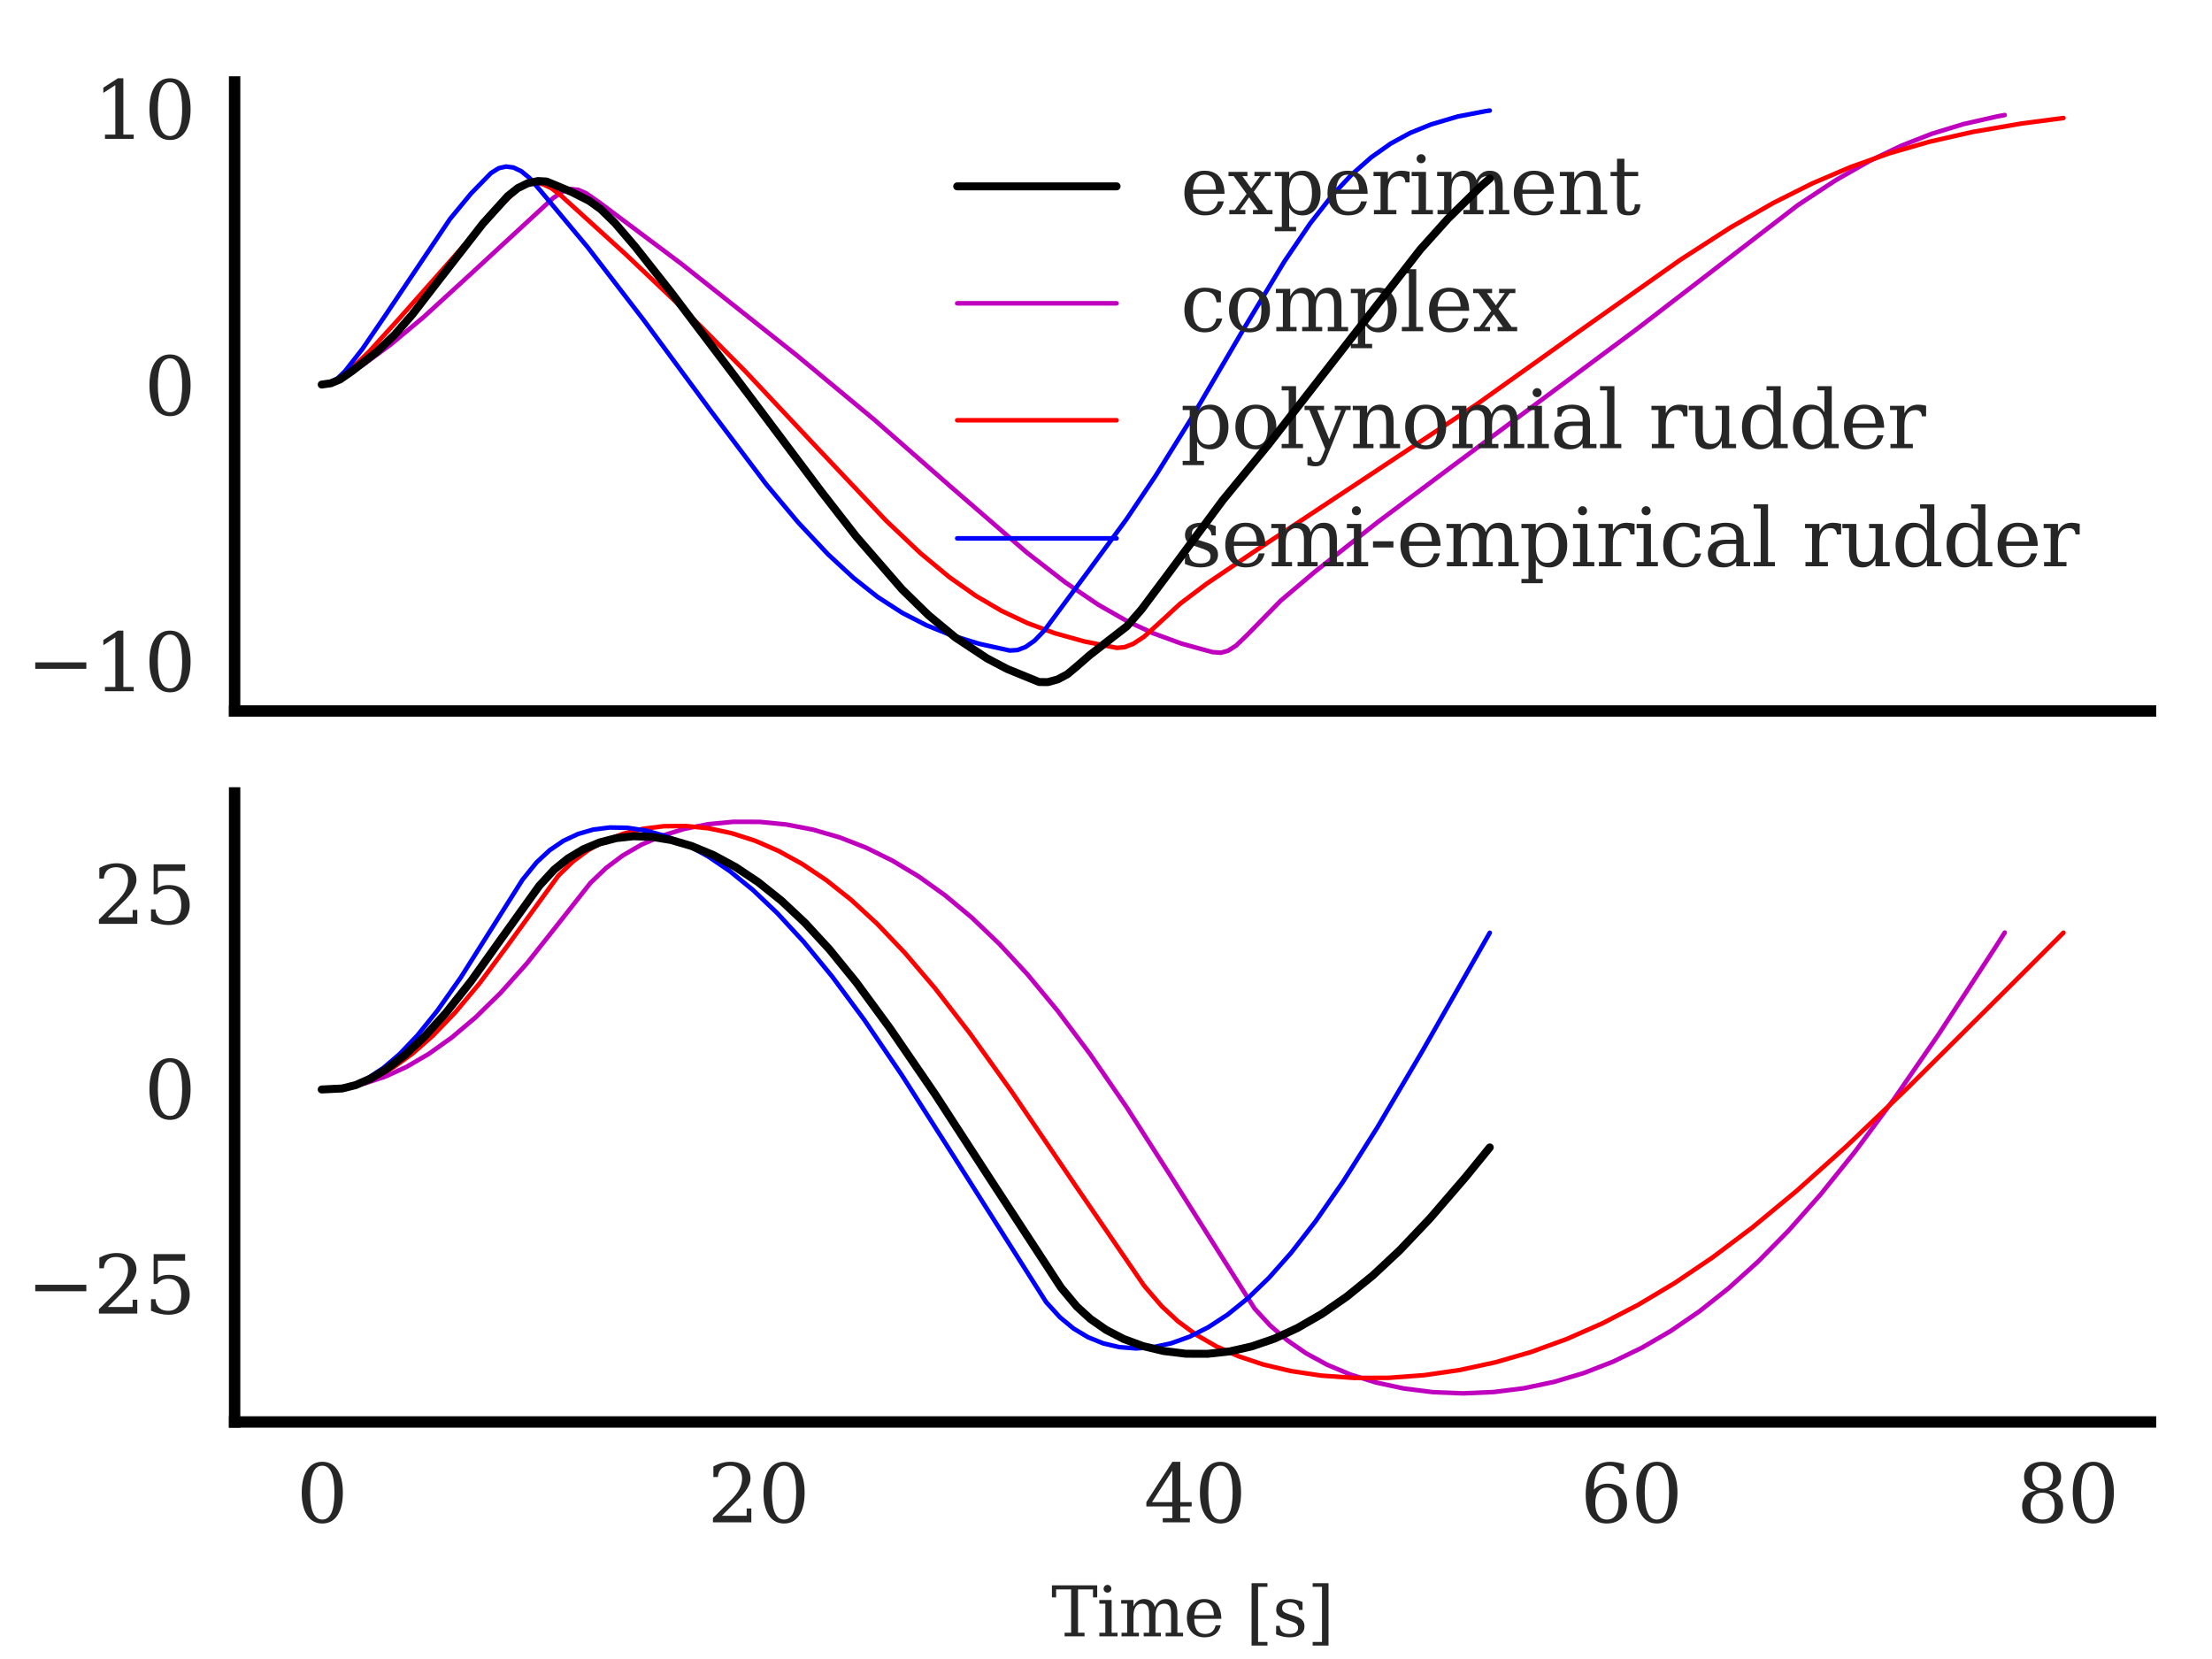 <?xml version="1.0" encoding="utf-8" standalone="no"?>
<!DOCTYPE svg PUBLIC "-//W3C//DTD SVG 1.1//EN"
  "http://www.w3.org/Graphics/SVG/1.1/DTD/svg11.dtd">
<svg xmlns:xlink="http://www.w3.org/1999/xlink" width="194.31pt" height="145.749pt" viewBox="0 0 194.31 145.749" xmlns="http://www.w3.org/2000/svg" version="1.1">
 <defs>
  <style type="text/css">*{stroke-linejoin: round; stroke-linecap: butt}</style>
 </defs>
 <g id="figure_1">
  <g id="patch_1">
   <path d="M 0 145.749 
L 194.31 145.749 
L 194.31 0 
L 0 0 
z
" style="fill: #ffffff"/>
  </g>
  <g id="axes_1">
   <g id="patch_2">
    <path d="M 20.61 62.454 
L 188.91 62.454 
L 188.91 7.2 
L 20.61 7.2 
z
" style="fill: #ffffff"/>
   </g>
   <g id="matplotlib.axis_1">
    <g id="xtick_1">
     <g id="line2d_1"/>
    </g>
    <g id="xtick_2">
     <g id="line2d_2"/>
    </g>
    <g id="xtick_3">
     <g id="line2d_3"/>
    </g>
    <g id="xtick_4">
     <g id="line2d_4"/>
    </g>
    <g id="xtick_5">
     <g id="line2d_5"/>
    </g>
   </g>
   <g id="matplotlib.axis_2">
    <g id="ytick_1">
     <g id="line2d_6"/>
     <g id="text_1">
      <!-- −10 -->
      <g style="fill: #262626" transform="translate(2.337 60.716) scale(0.07 -0.07)">
       <defs>
        <path id="DejaVuSerif-2212" d="M 678 2259 
L 4684 2259 
L 4684 1753 
L 678 1753 
L 678 2259 
z
" transform="scale(0.016)"/>
        <path id="DejaVuSerif-31" d="M 909 0 
L 909 331 
L 1722 331 
L 1722 4213 
L 781 3603 
L 781 4013 
L 1919 4750 
L 2350 4750 
L 2350 331 
L 3163 331 
L 3163 0 
L 909 0 
z
" transform="scale(0.016)"/>
        <path id="DejaVuSerif-30" d="M 2034 219 
Q 2513 219 2750 744 
Q 2988 1269 2988 2328 
Q 2988 3391 2750 3916 
Q 2513 4441 2034 4441 
Q 1556 4441 1318 3916 
Q 1081 3391 1081 2328 
Q 1081 1269 1318 744 
Q 1556 219 2034 219 
z
M 2034 -91 
Q 1275 -91 848 546 
Q 422 1184 422 2328 
Q 422 3475 848 4112 
Q 1275 4750 2034 4750 
Q 2797 4750 3222 4112 
Q 3647 3475 3647 2328 
Q 3647 1184 3222 546 
Q 2797 -91 2034 -91 
z
" transform="scale(0.016)"/>
       </defs>
       <use xlink:href="#DejaVuSerif-2212"/>
       <use xlink:href="#DejaVuSerif-31" x="83.789"/>
       <use xlink:href="#DejaVuSerif-30" x="147.412"/>
      </g>
     </g>
    </g>
    <g id="ytick_2">
     <g id="line2d_7"/>
     <g id="text_2">
      <!-- 0 -->
      <g style="fill: #262626" transform="translate(12.656 36.456) scale(0.07 -0.07)">
       <use xlink:href="#DejaVuSerif-30"/>
      </g>
     </g>
    </g>
    <g id="ytick_3">
     <g id="line2d_8"/>
     <g id="text_3">
      <!-- 10 -->
      <g style="fill: #262626" transform="translate(8.203 12.196) scale(0.07 -0.07)">
       <use xlink:href="#DejaVuSerif-31"/>
       <use xlink:href="#DejaVuSerif-30" x="63.623"/>
      </g>
     </g>
    </g>
    <g id="text_4">
     <!-- $\beta$ [deg] -->
     <g style="fill: #262626" transform="translate(-3.043 45.657) rotate(-90) scale(0.06 -0.06)">
      <defs>
       <path id="DejaVuSans-Oblique-3b2" d="M 872 216 
L 572 -1331 
L -6 -1331 
L 928 3478 
Q 1206 4903 2538 4903 
Q 3888 4903 3659 3700 
Q 3503 2844 2894 2531 
Q 3713 2250 3553 1416 
Q 3272 -69 1759 -66 
Q 1097 -63 872 216 
z
M 1019 966 
Q 1259 422 1875 425 
Q 2775 425 2966 1406 
Q 3138 2288 1675 2219 
L 1778 2750 
Q 2909 2731 3106 3750 
Q 3241 4438 2509 4434 
Q 1691 4434 1503 3459 
L 1019 966 
z
" transform="scale(0.016)"/>
       <path id="DejaVuSerif-20" transform="scale(0.016)"/>
       <path id="DejaVuSerif-5b" d="M 550 4863 
L 2003 4863 
L 2003 4531 
L 1147 4531 
L 1147 -513 
L 2003 -513 
L 2003 -844 
L 550 -844 
L 550 4863 
z
" transform="scale(0.016)"/>
       <path id="DejaVuSerif-64" d="M 3359 331 
L 3909 331 
L 3909 0 
L 2784 0 
L 2784 519 
Q 2616 206 2355 57 
Q 2094 -91 1709 -91 
Q 1097 -91 708 395 
Q 319 881 319 1663 
Q 319 2444 706 2928 
Q 1094 3413 1709 3413 
Q 2094 3413 2355 3264 
Q 2616 3116 2784 2803 
L 2784 4531 
L 2241 4531 
L 2241 4863 
L 3359 4863 
L 3359 331 
z
M 2784 1497 
L 2784 1825 
Q 2784 2422 2554 2737 
Q 2325 3053 1888 3053 
Q 1444 3053 1217 2703 
Q 991 2353 991 1663 
Q 991 975 1217 622 
Q 1444 269 1888 269 
Q 2325 269 2554 583 
Q 2784 897 2784 1497 
z
" transform="scale(0.016)"/>
       <path id="DejaVuSerif-65" d="M 3469 1600 
L 991 1600 
L 991 1575 
Q 991 903 1244 561 
Q 1497 219 1991 219 
Q 2369 219 2611 417 
Q 2853 616 2950 1006 
L 3413 1006 
Q 3275 459 2904 184 
Q 2534 -91 1931 -91 
Q 1203 -91 761 389 
Q 319 869 319 1663 
Q 319 2450 753 2931 
Q 1188 3413 1894 3413 
Q 2647 3413 3050 2948 
Q 3453 2484 3469 1600 
z
M 2791 1931 
Q 2772 2513 2545 2808 
Q 2319 3103 1894 3103 
Q 1497 3103 1269 2806 
Q 1041 2509 991 1931 
L 2791 1931 
z
" transform="scale(0.016)"/>
       <path id="DejaVuSerif-67" d="M 3359 2988 
L 3359 72 
Q 3359 -644 2965 -1033 
Q 2572 -1422 1844 -1422 
Q 1516 -1422 1216 -1362 
Q 916 -1303 641 -1184 
L 641 -488 
L 941 -488 
Q 997 -813 1206 -963 
Q 1416 -1113 1806 -1113 
Q 2313 -1113 2548 -827 
Q 2784 -541 2784 72 
L 2784 519 
Q 2616 206 2355 57 
Q 2094 -91 1709 -91 
Q 1097 -91 708 395 
Q 319 881 319 1663 
Q 319 2444 706 2928 
Q 1094 3413 1709 3413 
Q 2094 3413 2355 3264 
Q 2616 3116 2784 2803 
L 2784 3322 
L 3909 3322 
L 3909 2988 
L 3359 2988 
z
M 2784 1825 
Q 2784 2422 2554 2737 
Q 2325 3053 1888 3053 
Q 1444 3053 1217 2703 
Q 991 2353 991 1663 
Q 991 975 1217 622 
Q 1444 269 1888 269 
Q 2325 269 2554 583 
Q 2784 897 2784 1497 
L 2784 1825 
z
" transform="scale(0.016)"/>
       <path id="DejaVuSerif-5d" d="M 1947 4863 
L 1947 -844 
L 494 -844 
L 494 -513 
L 1350 -513 
L 1350 4531 
L 494 4531 
L 494 4863 
L 1947 4863 
z
" transform="scale(0.016)"/>
      </defs>
      <use xlink:href="#DejaVuSans-Oblique-3b2" transform="translate(0 0.391)"/>
      <use xlink:href="#DejaVuSerif-20" transform="translate(63.818 0.391)"/>
      <use xlink:href="#DejaVuSerif-5b" transform="translate(95.605 0.391)"/>
      <use xlink:href="#DejaVuSerif-64" transform="translate(134.619 0.391)"/>
      <use xlink:href="#DejaVuSerif-65" transform="translate(198.633 0.391)"/>
      <use xlink:href="#DejaVuSerif-67" transform="translate(257.812 0.391)"/>
      <use xlink:href="#DejaVuSerif-5d" transform="translate(321.826 0.391)"/>
     </g>
    </g>
   </g>
   <g id="line2d_9">
    <path d="M 28.26 33.796 
L 28.988 33.682 
L 29.832 33.304 
L 31.94 32.008 
L 34.298 30.28 
L 37.192 27.869 
L 41.045 24.348 
L 48.578 17.407 
L 49.498 16.786 
L 50.15 16.606 
L 50.782 16.672 
L 51.492 16.981 
L 52.642 17.779 
L 59.83 23.156 
L 69.97 31.199 
L 76.794 36.864 
L 83.502 42.742 
L 90.211 48.548 
L 93.585 51.162 
L 96.46 53.111 
L 98.952 54.534 
L 101.29 55.624 
L 103.782 56.537 
L 106.504 57.283 
L 107.252 57.338 
L 107.884 57.16 
L 108.574 56.718 
L 109.494 55.838 
L 112.504 52.763 
L 115.494 50.231 
L 120.995 45.884 
L 127.455 41.043 
L 143.824 28.875 
L 157.932 18.019 
L 161.267 15.824 
L 164.2 14.154 
L 167.018 12.8 
L 169.701 11.749 
L 172.481 10.899 
L 175.452 10.225 
L 176.103 10.105 
L 176.103 10.105 
" clip-path="url(#pa647f54227)" style="fill: none; stroke: #bf00bf; stroke-width: 0.4; stroke-linecap: round"/>
   </g>
   <g id="line2d_10">
    <path d="M 28.26 33.796 
L 29.008 33.686 
L 29.736 33.352 
L 30.522 32.732 
L 32.439 30.872 
L 35.007 28.047 
L 43.499 18.466 
L 45.607 16.543 
L 46.297 16.179 
L 46.968 16.067 
L 47.677 16.177 
L 48.425 16.525 
L 49.287 17.184 
L 54.961 22.337 
L 60.252 27.36 
L 65.504 32.651 
L 71.35 38.875 
L 77.848 45.748 
L 80.857 48.597 
L 83.387 50.693 
L 85.707 52.33 
L 87.969 53.655 
L 90.25 54.734 
L 92.646 55.621 
L 95.272 56.352 
L 98.108 56.912 
L 98.799 56.847 
L 99.565 56.546 
L 100.505 55.925 
L 101.712 54.836 
L 103.667 53.032 
L 105.967 51.295 
L 110.165 48.458 
L 129.774 35.479 
L 138.707 29.11 
L 147.62 22.813 
L 152.028 19.974 
L 155.747 17.842 
L 159.216 16.104 
L 162.552 14.679 
L 165.944 13.471 
L 169.471 12.454 
L 173.286 11.59 
L 177.56 10.853 
L 181.26 10.367 
L 181.26 10.367 
" clip-path="url(#pa647f54227)" style="fill: none; stroke: #ff0000; stroke-width: 0.4; stroke-linecap: round"/>
   </g>
   <g id="line2d_11">
    <path d="M 28.26 33.796 
L 28.95 33.646 
L 29.621 33.269 
L 30.292 32.625 
L 31.844 30.641 
L 33.819 27.749 
L 39.531 19.236 
L 41.39 16.983 
L 43.134 15.198 
L 43.824 14.771 
L 44.457 14.63 
L 45.109 14.716 
L 45.799 15.046 
L 46.527 15.649 
L 47.562 16.853 
L 51.626 21.723 
L 56.533 28.099 
L 62.437 36.091 
L 67.305 42.542 
L 70.104 45.884 
L 72.73 48.686 
L 74.973 50.762 
L 77.081 52.43 
L 79.266 53.842 
L 81.375 54.923 
L 83.522 55.786 
L 86.013 56.553 
L 88.697 57.144 
L 89.387 57.1 
L 90.096 56.827 
L 90.882 56.276 
L 91.745 55.381 
L 92.952 53.743 
L 95.597 50.179 
L 98.952 45.612 
L 101.501 41.814 
L 104.587 36.859 
L 109.188 28.999 
L 112.81 22.991 
L 115.091 19.629 
L 117.027 17.16 
L 118.733 15.339 
L 120.458 13.815 
L 122.164 12.611 
L 123.87 11.679 
L 125.711 10.929 
L 128.049 10.235 
L 130.503 9.764 
L 130.867 9.712 
L 130.867 9.712 
" clip-path="url(#pa647f54227)" style="fill: none; stroke: #0000ff; stroke-width: 0.4; stroke-linecap: round"/>
   </g>
   <g id="patch_3">
    <path d="M 20.61 62.454 
L 20.61 7.2 
" style="fill: none; stroke: #000000; stroke-linejoin: miter; stroke-linecap: square"/>
   </g>
   <g id="patch_4">
    <path d="M 20.61 62.454 
L 188.91 62.454 
" style="fill: none; stroke: #000000; stroke-linejoin: miter; stroke-linecap: square"/>
   </g>
   <g id="legend_1">
    <g id="line2d_12">
     <path d="M 84.084 16.369 
L 91.084 16.369 
L 98.084 16.369 
" style="fill: none; stroke: #000000; stroke-width: 0.7; stroke-linecap: round"/>
    </g>
    <g id="text_5">
     <!-- experiment -->
     <g style="fill: #262626" transform="translate(103.684 18.819) scale(0.07 -0.07)">
      <defs>
       <path id="DejaVuSerif-78" d="M 1863 2028 
L 2559 2988 
L 2113 2988 
L 2113 3322 
L 3391 3322 
L 3391 2988 
L 2950 2988 
L 2059 1759 
L 3097 331 
L 3531 331 
L 3531 0 
L 1997 0 
L 1997 331 
L 2419 331 
L 1697 1325 
L 972 331 
L 1403 331 
L 1403 0 
L 141 0 
L 141 331 
L 581 331 
L 1497 1594 
L 488 2988 
L 78 2988 
L 78 3322 
L 1563 3322 
L 1563 2988 
L 1166 2988 
L 1863 2028 
z
" transform="scale(0.016)"/>
       <path id="DejaVuSerif-70" d="M 1313 1825 
L 1313 1497 
Q 1313 897 1542 583 
Q 1772 269 2209 269 
Q 2650 269 2876 622 
Q 3103 975 3103 1663 
Q 3103 2353 2876 2703 
Q 2650 3053 2209 3053 
Q 1772 3053 1542 2737 
Q 1313 2422 1313 1825 
z
M 738 2988 
L 184 2988 
L 184 3322 
L 1313 3322 
L 1313 2803 
Q 1481 3116 1742 3264 
Q 2003 3413 2388 3413 
Q 3000 3413 3387 2928 
Q 3775 2444 3775 1663 
Q 3775 881 3387 395 
Q 3000 -91 2388 -91 
Q 2003 -91 1742 57 
Q 1481 206 1313 519 
L 1313 -997 
L 1856 -997 
L 1856 -1331 
L 184 -1331 
L 184 -997 
L 738 -997 
L 738 2988 
z
" transform="scale(0.016)"/>
       <path id="DejaVuSerif-72" d="M 3059 3328 
L 3059 2497 
L 2728 2497 
Q 2713 2744 2591 2866 
Q 2469 2988 2234 2988 
Q 1809 2988 1582 2694 
Q 1356 2400 1356 1850 
L 1356 331 
L 2022 331 
L 2022 0 
L 263 0 
L 263 331 
L 781 331 
L 781 2994 
L 231 2994 
L 231 3322 
L 1356 3322 
L 1356 2731 
Q 1525 3078 1790 3245 
Q 2056 3413 2438 3413 
Q 2578 3413 2733 3391 
Q 2888 3369 3059 3328 
z
" transform="scale(0.016)"/>
       <path id="DejaVuSerif-69" d="M 622 4353 
Q 622 4497 726 4603 
Q 831 4709 978 4709 
Q 1122 4709 1226 4603 
Q 1331 4497 1331 4353 
Q 1331 4206 1228 4103 
Q 1125 4000 978 4000 
Q 831 4000 726 4103 
Q 622 4206 622 4353 
z
M 1356 331 
L 1900 331 
L 1900 0 
L 231 0 
L 231 331 
L 781 331 
L 781 2988 
L 231 2988 
L 231 3322 
L 1356 3322 
L 1356 331 
z
" transform="scale(0.016)"/>
       <path id="DejaVuSerif-6d" d="M 3316 2675 
Q 3481 3041 3739 3227 
Q 3997 3413 4341 3413 
Q 4863 3413 5119 3089 
Q 5375 2766 5375 2113 
L 5375 331 
L 5894 331 
L 5894 0 
L 4300 0 
L 4300 331 
L 4800 331 
L 4800 2047 
Q 4800 2556 4650 2772 
Q 4500 2988 4153 2988 
Q 3769 2988 3567 2697 
Q 3366 2406 3366 1850 
L 3366 331 
L 3866 331 
L 3866 0 
L 2291 0 
L 2291 331 
L 2791 331 
L 2791 2069 
Q 2791 2566 2641 2777 
Q 2491 2988 2144 2988 
Q 1759 2988 1557 2697 
Q 1356 2406 1356 1850 
L 1356 331 
L 1856 331 
L 1856 0 
L 263 0 
L 263 331 
L 781 331 
L 781 2994 
L 231 2994 
L 231 3322 
L 1356 3322 
L 1356 2731 
Q 1516 3063 1762 3238 
Q 2009 3413 2322 3413 
Q 2709 3413 2968 3220 
Q 3228 3028 3316 2675 
z
" transform="scale(0.016)"/>
       <path id="DejaVuSerif-6e" d="M 263 0 
L 263 331 
L 781 331 
L 781 2988 
L 231 2988 
L 231 3322 
L 1356 3322 
L 1356 2731 
Q 1516 3069 1770 3241 
Q 2025 3413 2363 3413 
Q 2913 3413 3172 3097 
Q 3431 2781 3431 2113 
L 3431 331 
L 3944 331 
L 3944 0 
L 2356 0 
L 2356 331 
L 2853 331 
L 2853 1931 
Q 2853 2541 2703 2767 
Q 2553 2994 2175 2994 
Q 1775 2994 1565 2701 
Q 1356 2409 1356 1850 
L 1356 331 
L 1856 331 
L 1856 0 
L 263 0 
z
" transform="scale(0.016)"/>
       <path id="DejaVuSerif-74" d="M 691 2988 
L 184 2988 
L 184 3322 
L 691 3322 
L 691 4353 
L 1269 4353 
L 1269 3322 
L 2350 3322 
L 2350 2988 
L 1269 2988 
L 1269 878 
Q 1269 456 1350 337 
Q 1431 219 1650 219 
Q 1875 219 1978 351 
Q 2081 484 2088 781 
L 2522 781 
Q 2497 328 2275 118 
Q 2053 -91 1600 -91 
Q 1103 -91 897 129 
Q 691 350 691 878 
L 691 2988 
z
" transform="scale(0.016)"/>
      </defs>
      <use xlink:href="#DejaVuSerif-65"/>
      <use xlink:href="#DejaVuSerif-78" x="59.18"/>
      <use xlink:href="#DejaVuSerif-70" x="115.576"/>
      <use xlink:href="#DejaVuSerif-65" x="179.59"/>
      <use xlink:href="#DejaVuSerif-72" x="238.77"/>
      <use xlink:href="#DejaVuSerif-69" x="286.572"/>
      <use xlink:href="#DejaVuSerif-6d" x="318.555"/>
      <use xlink:href="#DejaVuSerif-65" x="413.379"/>
      <use xlink:href="#DejaVuSerif-6e" x="472.559"/>
      <use xlink:href="#DejaVuSerif-74" x="536.963"/>
     </g>
    </g>
    <g id="line2d_13">
     <path d="M 84.084 26.644 
L 91.084 26.644 
L 98.084 26.644 
" style="fill: none; stroke: #bf00bf; stroke-width: 0.4; stroke-linecap: round"/>
    </g>
    <g id="text_6">
     <!-- complex -->
     <g style="fill: #262626" transform="translate(103.684 29.094) scale(0.07 -0.07)">
      <defs>
       <path id="DejaVuSerif-63" d="M 3291 997 
Q 3169 466 2822 187 
Q 2475 -91 1925 -91 
Q 1200 -91 759 389 
Q 319 869 319 1663 
Q 319 2459 759 2936 
Q 1200 3413 1925 3413 
Q 2241 3413 2553 3339 
Q 2866 3266 3181 3116 
L 3181 2266 
L 2847 2266 
Q 2781 2703 2561 2903 
Q 2341 3103 1931 3103 
Q 1466 3103 1228 2742 
Q 991 2381 991 1663 
Q 991 944 1227 581 
Q 1463 219 1931 219 
Q 2303 219 2525 412 
Q 2747 606 2828 997 
L 3291 997 
z
" transform="scale(0.016)"/>
       <path id="DejaVuSerif-6f" d="M 1925 219 
Q 2388 219 2623 584 
Q 2859 950 2859 1663 
Q 2859 2375 2623 2739 
Q 2388 3103 1925 3103 
Q 1463 3103 1227 2739 
Q 991 2375 991 1663 
Q 991 950 1228 584 
Q 1466 219 1925 219 
z
M 1925 -91 
Q 1200 -91 759 389 
Q 319 869 319 1663 
Q 319 2456 758 2934 
Q 1197 3413 1925 3413 
Q 2653 3413 3092 2934 
Q 3531 2456 3531 1663 
Q 3531 869 3092 389 
Q 2653 -91 1925 -91 
z
" transform="scale(0.016)"/>
       <path id="DejaVuSerif-6c" d="M 1313 331 
L 1856 331 
L 1856 0 
L 184 0 
L 184 331 
L 738 331 
L 738 4531 
L 184 4531 
L 184 4863 
L 1313 4863 
L 1313 331 
z
" transform="scale(0.016)"/>
      </defs>
      <use xlink:href="#DejaVuSerif-63"/>
      <use xlink:href="#DejaVuSerif-6f" x="56.006"/>
      <use xlink:href="#DejaVuSerif-6d" x="116.211"/>
      <use xlink:href="#DejaVuSerif-70" x="211.035"/>
      <use xlink:href="#DejaVuSerif-6c" x="275.049"/>
      <use xlink:href="#DejaVuSerif-65" x="307.031"/>
      <use xlink:href="#DejaVuSerif-78" x="366.211"/>
     </g>
    </g>
    <g id="line2d_14">
     <path d="M 84.084 36.918 
L 91.084 36.918 
L 98.084 36.918 
" style="fill: none; stroke: #ff0000; stroke-width: 0.4; stroke-linecap: round"/>
    </g>
    <g id="text_7">
     <!-- polynomial rudder -->
     <g style="fill: #262626" transform="translate(103.684 39.368) scale(0.07 -0.07)">
      <defs>
       <path id="DejaVuSerif-79" d="M 1381 -609 
L 1600 -56 
L 359 2988 
L -19 2988 
L -19 3322 
L 1509 3322 
L 1509 2988 
L 978 2988 
L 1913 703 
L 2847 2988 
L 2350 2988 
L 2350 3322 
L 3597 3322 
L 3597 2988 
L 3225 2988 
L 1703 -750 
Q 1547 -1138 1356 -1280 
Q 1166 -1422 819 -1422 
Q 672 -1422 517 -1397 
Q 363 -1372 206 -1325 
L 206 -691 
L 500 -691 
Q 519 -903 608 -995 
Q 697 -1088 884 -1088 
Q 1056 -1088 1161 -992 
Q 1266 -897 1381 -609 
z
" transform="scale(0.016)"/>
       <path id="DejaVuSerif-61" d="M 2547 1044 
L 2547 1747 
L 1806 1747 
Q 1378 1747 1168 1562 
Q 959 1378 959 997 
Q 959 650 1171 447 
Q 1384 244 1747 244 
Q 2106 244 2326 466 
Q 2547 688 2547 1044 
z
M 3122 2075 
L 3122 331 
L 3634 331 
L 3634 0 
L 2547 0 
L 2547 359 
Q 2356 128 2106 18 
Q 1856 -91 1522 -91 
Q 969 -91 644 203 
Q 319 497 319 997 
Q 319 1513 691 1797 
Q 1063 2081 1741 2081 
L 2547 2081 
L 2547 2309 
Q 2547 2688 2317 2895 
Q 2088 3103 1672 3103 
Q 1328 3103 1125 2947 
Q 922 2791 872 2484 
L 575 2484 
L 575 3156 
Q 875 3284 1158 3348 
Q 1441 3413 1709 3413 
Q 2400 3413 2761 3070 
Q 3122 2728 3122 2075 
z
" transform="scale(0.016)"/>
       <path id="DejaVuSerif-75" d="M 2266 3322 
L 3341 3322 
L 3341 331 
L 3884 331 
L 3884 0 
L 2766 0 
L 2766 588 
Q 2606 256 2353 82 
Q 2100 -91 1766 -91 
Q 1213 -91 952 223 
Q 691 538 691 1209 
L 691 2988 
L 172 2988 
L 172 3322 
L 1269 3322 
L 1269 1388 
Q 1269 781 1417 556 
Q 1566 331 1947 331 
Q 2347 331 2556 625 
Q 2766 919 2766 1478 
L 2766 2988 
L 2266 2988 
L 2266 3322 
z
" transform="scale(0.016)"/>
      </defs>
      <use xlink:href="#DejaVuSerif-70"/>
      <use xlink:href="#DejaVuSerif-6f" x="64.014"/>
      <use xlink:href="#DejaVuSerif-6c" x="124.219"/>
      <use xlink:href="#DejaVuSerif-79" x="156.201"/>
      <use xlink:href="#DejaVuSerif-6e" x="212.695"/>
      <use xlink:href="#DejaVuSerif-6f" x="277.1"/>
      <use xlink:href="#DejaVuSerif-6d" x="337.305"/>
      <use xlink:href="#DejaVuSerif-69" x="432.129"/>
      <use xlink:href="#DejaVuSerif-61" x="464.111"/>
      <use xlink:href="#DejaVuSerif-6c" x="523.73"/>
      <use xlink:href="#DejaVuSerif-20" x="555.713"/>
      <use xlink:href="#DejaVuSerif-72" x="587.5"/>
      <use xlink:href="#DejaVuSerif-75" x="635.303"/>
      <use xlink:href="#DejaVuSerif-64" x="699.707"/>
      <use xlink:href="#DejaVuSerif-64" x="763.721"/>
      <use xlink:href="#DejaVuSerif-65" x="827.734"/>
      <use xlink:href="#DejaVuSerif-72" x="886.914"/>
     </g>
    </g>
    <g id="line2d_15">
     <path d="M 84.084 47.292 
L 91.084 47.292 
L 98.084 47.292 
" style="fill: none; stroke: #0000ff; stroke-width: 0.4; stroke-linecap: round"/>
    </g>
    <g id="text_8">
     <!-- semi-empirical rudder -->
     <g style="fill: #262626" transform="translate(103.684 49.742) scale(0.07 -0.07)">
      <defs>
       <path id="DejaVuSerif-73" d="M 359 184 
L 359 959 
L 691 959 
Q 703 588 923 403 
Q 1144 219 1575 219 
Q 1963 219 2166 364 
Q 2369 509 2369 788 
Q 2369 1006 2220 1140 
Q 2072 1275 1594 1428 
L 1178 1569 
Q 750 1706 558 1912 
Q 366 2119 366 2438 
Q 366 2894 700 3153 
Q 1034 3413 1625 3413 
Q 1888 3413 2178 3344 
Q 2469 3275 2778 3144 
L 2778 2419 
L 2447 2419 
Q 2434 2741 2221 2922 
Q 2009 3103 1644 3103 
Q 1281 3103 1095 2975 
Q 909 2847 909 2591 
Q 909 2381 1050 2254 
Q 1191 2128 1613 1997 
L 2069 1856 
Q 2541 1709 2748 1489 
Q 2956 1269 2956 922 
Q 2956 450 2595 179 
Q 2234 -91 1600 -91 
Q 1278 -91 972 -22 
Q 666 47 359 184 
z
" transform="scale(0.016)"/>
       <path id="DejaVuSerif-2d" d="M 281 1959 
L 1881 1959 
L 1881 1472 
L 281 1472 
L 281 1959 
z
" transform="scale(0.016)"/>
      </defs>
      <use xlink:href="#DejaVuSerif-73"/>
      <use xlink:href="#DejaVuSerif-65" x="51.318"/>
      <use xlink:href="#DejaVuSerif-6d" x="110.498"/>
      <use xlink:href="#DejaVuSerif-69" x="205.322"/>
      <use xlink:href="#DejaVuSerif-2d" x="237.305"/>
      <use xlink:href="#DejaVuSerif-65" x="271.094"/>
      <use xlink:href="#DejaVuSerif-6d" x="330.273"/>
      <use xlink:href="#DejaVuSerif-70" x="425.098"/>
      <use xlink:href="#DejaVuSerif-69" x="489.111"/>
      <use xlink:href="#DejaVuSerif-72" x="521.094"/>
      <use xlink:href="#DejaVuSerif-69" x="568.896"/>
      <use xlink:href="#DejaVuSerif-63" x="600.879"/>
      <use xlink:href="#DejaVuSerif-61" x="656.885"/>
      <use xlink:href="#DejaVuSerif-6c" x="716.504"/>
      <use xlink:href="#DejaVuSerif-20" x="748.486"/>
      <use xlink:href="#DejaVuSerif-72" x="780.273"/>
      <use xlink:href="#DejaVuSerif-75" x="828.076"/>
      <use xlink:href="#DejaVuSerif-64" x="892.48"/>
      <use xlink:href="#DejaVuSerif-64" x="956.494"/>
      <use xlink:href="#DejaVuSerif-65" x="1020.508"/>
      <use xlink:href="#DejaVuSerif-72" x="1079.688"/>
     </g>
    </g>
   </g>
   <g id="line2d_16">
    <path d="M 28.26 33.781 
L 29.065 33.667 
L 29.87 33.33 
L 30.924 32.6 
L 33.09 30.914 
L 34.662 29.418 
L 36.215 27.635 
L 38.707 24.41 
L 42.425 19.635 
L 44.61 17.222 
L 45.492 16.521 
L 46.355 16.1 
L 47.256 15.903 
L 48.003 15.945 
L 48.655 16.212 
L 50.207 16.861 
L 51.76 17.645 
L 52.776 18.38 
L 54.022 19.596 
L 55.804 21.677 
L 58.929 25.641 
L 65.695 34.579 
L 72.174 43.221 
L 75.203 47.118 
L 79.247 51.777 
L 81.547 54.028 
L 83.924 55.999 
L 86.703 57.834 
L 88.467 58.762 
L 91.285 59.913 
L 92.051 59.917 
L 92.914 59.681 
L 93.757 59.233 
L 94.582 58.546 
L 95.732 57.544 
L 98.99 55.014 
L 100.274 53.538 
L 102.575 50.466 
L 107.424 43.927 
L 111.392 39.091 
L 124.771 21.908 
L 127.206 19.198 
L 130.081 16.367 
L 130.867 15.689 
L 130.867 15.689 
" clip-path="url(#pa647f54227)" style="fill: none; stroke: #000000; stroke-width: 0.7; stroke-linecap: round"/>
   </g>
  </g>
  <g id="axes_2">
   <g id="patch_5">
    <path d="M 20.61 124.909 
L 188.91 124.909 
L 188.91 69.654 
L 20.61 69.654 
z
" style="fill: #ffffff"/>
   </g>
   <g id="matplotlib.axis_3">
    <g id="xtick_6">
     <g id="line2d_17"/>
     <g id="text_9">
      <!-- 0 -->
      <g style="fill: #262626" transform="translate(26.033 133.728) scale(0.07 -0.07)">
       <use xlink:href="#DejaVuSerif-30"/>
      </g>
     </g>
    </g>
    <g id="xtick_7">
     <g id="line2d_18"/>
     <g id="text_10">
      <!-- 20 -->
      <g style="fill: #262626" transform="translate(62.142 133.728) scale(0.07 -0.07)">
       <defs>
        <path id="DejaVuSerif-32" d="M 819 3553 
L 469 3553 
L 469 4384 
Q 803 4563 1142 4656 
Q 1481 4750 1806 4750 
Q 2534 4750 2956 4397 
Q 3378 4044 3378 3438 
Q 3378 2753 2422 1800 
Q 2347 1728 2309 1691 
L 1131 513 
L 3078 513 
L 3078 1088 
L 3444 1088 
L 3444 0 
L 434 0 
L 434 341 
L 1850 1753 
Q 2319 2222 2519 2614 
Q 2719 3006 2719 3438 
Q 2719 3909 2473 4175 
Q 2228 4441 1797 4441 
Q 1350 4441 1106 4219 
Q 863 3997 819 3553 
z
" transform="scale(0.016)"/>
       </defs>
       <use xlink:href="#DejaVuSerif-32"/>
       <use xlink:href="#DejaVuSerif-30" x="63.623"/>
      </g>
     </g>
    </g>
    <g id="xtick_8">
     <g id="line2d_19"/>
     <g id="text_11">
      <!-- 40 -->
      <g style="fill: #262626" transform="translate(100.479 133.728) scale(0.07 -0.07)">
       <defs>
        <path id="DejaVuSerif-34" d="M 2234 1581 
L 2234 4063 
L 641 1581 
L 2234 1581 
z
M 3609 0 
L 1484 0 
L 1484 331 
L 2234 331 
L 2234 1247 
L 197 1247 
L 197 1588 
L 2241 4750 
L 2859 4750 
L 2859 1581 
L 3750 1581 
L 3750 1247 
L 2859 1247 
L 2859 331 
L 3609 331 
L 3609 0 
z
" transform="scale(0.016)"/>
       </defs>
       <use xlink:href="#DejaVuSerif-34"/>
       <use xlink:href="#DejaVuSerif-30" x="63.623"/>
      </g>
     </g>
    </g>
    <g id="xtick_9">
     <g id="line2d_20"/>
     <g id="text_12">
      <!-- 60 -->
      <g style="fill: #262626" transform="translate(138.815 133.728) scale(0.07 -0.07)">
       <defs>
        <path id="DejaVuSerif-36" d="M 2094 219 
Q 2534 219 2771 542 
Q 3009 866 3009 1472 
Q 3009 2078 2771 2401 
Q 2534 2725 2094 2725 
Q 1647 2725 1412 2412 
Q 1178 2100 1178 1509 
Q 1178 888 1415 553 
Q 1653 219 2094 219 
z
M 1075 2569 
Q 1288 2803 1556 2918 
Q 1825 3034 2163 3034 
Q 2859 3034 3264 2615 
Q 3669 2197 3669 1472 
Q 3669 763 3233 336 
Q 2797 -91 2069 -91 
Q 1278 -91 853 498 
Q 428 1088 428 2181 
Q 428 3406 931 4078 
Q 1434 4750 2350 4750 
Q 2597 4750 2869 4703 
Q 3141 4656 3425 4563 
L 3425 3794 
L 3072 3794 
Q 3034 4109 2831 4275 
Q 2628 4441 2284 4441 
Q 1678 4441 1381 3981 
Q 1084 3522 1075 2569 
z
" transform="scale(0.016)"/>
       </defs>
       <use xlink:href="#DejaVuSerif-36"/>
       <use xlink:href="#DejaVuSerif-30" x="63.623"/>
      </g>
     </g>
    </g>
    <g id="xtick_10">
     <g id="line2d_21"/>
     <g id="text_13">
      <!-- 80 -->
      <g style="fill: #262626" transform="translate(177.151 133.728) scale(0.07 -0.07)">
       <defs>
        <path id="DejaVuSerif-38" d="M 2981 1275 
Q 2981 1775 2732 2051 
Q 2484 2328 2034 2328 
Q 1584 2328 1336 2051 
Q 1088 1775 1088 1275 
Q 1088 772 1336 495 
Q 1584 219 2034 219 
Q 2484 219 2732 495 
Q 2981 772 2981 1275 
z
M 2853 3541 
Q 2853 3966 2637 4203 
Q 2422 4441 2034 4441 
Q 1650 4441 1433 4203 
Q 1216 3966 1216 3541 
Q 1216 3113 1433 2875 
Q 1650 2638 2034 2638 
Q 2422 2638 2637 2875 
Q 2853 3113 2853 3541 
z
M 2516 2484 
Q 3047 2413 3344 2092 
Q 3641 1772 3641 1275 
Q 3641 619 3225 264 
Q 2809 -91 2034 -91 
Q 1263 -91 845 264 
Q 428 619 428 1275 
Q 428 1772 725 2092 
Q 1022 2413 1556 2484 
Q 1084 2569 832 2842 
Q 581 3116 581 3541 
Q 581 4103 968 4426 
Q 1356 4750 2034 4750 
Q 2713 4750 3100 4426 
Q 3488 4103 3488 3541 
Q 3488 3116 3236 2842 
Q 2984 2569 2516 2484 
z
" transform="scale(0.016)"/>
       </defs>
       <use xlink:href="#DejaVuSerif-38"/>
       <use xlink:href="#DejaVuSerif-30" x="63.623"/>
      </g>
     </g>
    </g>
    <g id="text_14">
     <!-- Time [s] -->
     <g style="fill: #262626" transform="translate(92.345 143.742) scale(0.06 -0.06)">
      <defs>
       <path id="DejaVuSerif-54" d="M 1222 0 
L 1222 331 
L 1819 331 
L 1819 4294 
L 447 4294 
L 447 3566 
L 63 3566 
L 63 4666 
L 4206 4666 
L 4206 3566 
L 3822 3566 
L 3822 4294 
L 2450 4294 
L 2450 331 
L 3047 331 
L 3047 0 
L 1222 0 
z
" transform="scale(0.016)"/>
      </defs>
      <use xlink:href="#DejaVuSerif-54"/>
      <use xlink:href="#DejaVuSerif-69" x="66.699"/>
      <use xlink:href="#DejaVuSerif-6d" x="98.682"/>
      <use xlink:href="#DejaVuSerif-65" x="193.506"/>
      <use xlink:href="#DejaVuSerif-20" x="252.686"/>
      <use xlink:href="#DejaVuSerif-5b" x="284.473"/>
      <use xlink:href="#DejaVuSerif-73" x="323.486"/>
      <use xlink:href="#DejaVuSerif-5d" x="374.805"/>
     </g>
    </g>
   </g>
   <g id="matplotlib.axis_4">
    <g id="ytick_4">
     <g id="line2d_22"/>
     <g id="text_15">
      <!-- −25 -->
      <g style="fill: #262626" transform="translate(2.337 115.39) scale(0.07 -0.07)">
       <defs>
        <path id="DejaVuSerif-35" d="M 3219 4666 
L 3219 4153 
L 1081 4153 
L 1081 2816 
Q 1244 2928 1461 2984 
Q 1678 3041 1947 3041 
Q 2703 3041 3140 2622 
Q 3578 2203 3578 1478 
Q 3578 738 3136 323 
Q 2694 -91 1894 -91 
Q 1572 -91 1234 -12 
Q 897 66 544 225 
L 544 1131 
L 897 1131 
Q 925 688 1179 453 
Q 1434 219 1894 219 
Q 2388 219 2653 544 
Q 2919 869 2919 1478 
Q 2919 2084 2655 2407 
Q 2391 2731 1894 2731 
Q 1613 2731 1398 2631 
Q 1184 2531 1019 2322 
L 750 2322 
L 750 4666 
L 3219 4666 
z
" transform="scale(0.016)"/>
       </defs>
       <use xlink:href="#DejaVuSerif-2212"/>
       <use xlink:href="#DejaVuSerif-32" x="83.789"/>
       <use xlink:href="#DejaVuSerif-35" x="147.412"/>
      </g>
     </g>
    </g>
    <g id="ytick_5">
     <g id="line2d_23"/>
     <g id="text_16">
      <!-- 0 -->
      <g style="fill: #262626" transform="translate(12.656 98.272) scale(0.07 -0.07)">
       <use xlink:href="#DejaVuSerif-30"/>
      </g>
     </g>
    </g>
    <g id="ytick_6">
     <g id="line2d_24"/>
     <g id="text_17">
      <!-- 25 -->
      <g style="fill: #262626" transform="translate(8.203 81.154) scale(0.07 -0.07)">
       <use xlink:href="#DejaVuSerif-32"/>
       <use xlink:href="#DejaVuSerif-35" x="63.623"/>
      </g>
     </g>
    </g>
    <g id="text_18">
     <!-- $\psi$ [deg] -->
     <g style="fill: #262626" transform="translate(-3.043 108.172) rotate(-90) scale(0.06 -0.06)">
      <defs>
       <path id="DejaVuSans-Oblique-3c8" d="M 1591 -78 
Q 891 38 616 341 
Q 278 713 425 1472 
L 819 3500 
L 1400 3500 
L 1009 1494 
Q 900 922 1119 684 
Q 1313 478 1691 434 
L 2284 3500 
L 2856 3500 
L 2263 438 
Q 2681 481 2928 688 
Q 3247 950 3353 1497 
L 3741 3500 
L 4322 3500 
L 3928 1475 
Q 3775 688 3300 344 
Q 2872 34 2163 -75 
L 1919 -1331 
L 1347 -1331 
L 1591 -78 
z
" transform="scale(0.016)"/>
      </defs>
      <use xlink:href="#DejaVuSans-Oblique-3c8" transform="translate(0 0.016)"/>
      <use xlink:href="#DejaVuSerif-20" transform="translate(65.967 0.016)"/>
      <use xlink:href="#DejaVuSerif-5b" transform="translate(97.754 0.016)"/>
      <use xlink:href="#DejaVuSerif-64" transform="translate(136.768 0.016)"/>
      <use xlink:href="#DejaVuSerif-65" transform="translate(200.781 0.016)"/>
      <use xlink:href="#DejaVuSerif-67" transform="translate(259.961 0.016)"/>
      <use xlink:href="#DejaVuSerif-5d" transform="translate(323.975 0.016)"/>
     </g>
    </g>
   </g>
   <g id="line2d_25">
    <path d="M 28.26 95.612 
L 30.368 95.503 
L 32.055 95.163 
L 33.838 94.573 
L 35.716 93.714 
L 37.672 92.573 
L 39.703 91.123 
L 41.793 89.356 
L 43.978 87.212 
L 46.278 84.634 
L 48.732 81.54 
L 51.856 77.571 
L 53.236 76.249 
L 54.712 75.144 
L 56.341 74.201 
L 58.143 73.42 
L 60.098 72.816 
L 62.207 72.401 
L 64.43 72.19 
L 66.73 72.197 
L 69.069 72.426 
L 71.427 72.882 
L 73.765 73.561 
L 76.084 74.464 
L 78.404 75.609 
L 80.704 76.994 
L 83.023 78.653 
L 85.362 80.601 
L 87.758 82.891 
L 90.25 85.584 
L 92.895 88.78 
L 95.751 92.59 
L 98.971 97.269 
L 102.786 103.224 
L 110.204 114.947 
L 111.564 116.426 
L 113.06 117.724 
L 114.727 118.877 
L 116.587 119.888 
L 118.638 120.748 
L 120.88 121.446 
L 123.315 121.969 
L 125.883 122.291 
L 128.528 122.397 
L 131.212 122.282 
L 133.876 121.946 
L 136.521 121.388 
L 139.128 120.612 
L 141.697 119.613 
L 144.227 118.392 
L 146.738 116.932 
L 149.268 115.202 
L 151.817 113.185 
L 154.424 110.833 
L 157.108 108.108 
L 159.926 104.924 
L 162.973 101.137 
L 166.366 96.554 
L 170.296 90.858 
L 175.241 83.275 
L 176.103 81.921 
L 176.103 81.921 
" clip-path="url(#p3526008ec5)" style="fill: none; stroke: #bf00bf; stroke-width: 0.4; stroke-linecap: round"/>
   </g>
   <g id="line2d_26">
    <path d="M 28.26 95.612 
L 30.33 95.503 
L 31.634 95.188 
L 33.052 94.611 
L 34.585 93.742 
L 36.253 92.534 
L 38.055 90.944 
L 39.991 88.932 
L 42.119 86.388 
L 44.495 83.187 
L 49.057 76.909 
L 50.342 75.663 
L 51.683 74.671 
L 53.14 73.868 
L 54.731 73.245 
L 56.456 72.811 
L 58.296 72.578 
L 60.232 72.558 
L 62.226 72.759 
L 64.258 73.188 
L 66.309 73.847 
L 68.379 74.746 
L 70.468 75.896 
L 72.596 77.323 
L 74.781 79.059 
L 77.062 81.16 
L 79.496 83.714 
L 82.141 86.819 
L 85.17 90.732 
L 88.889 95.92 
L 94.486 104.16 
L 100.505 112.945 
L 102.038 114.734 
L 103.476 116.07 
L 105.067 117.243 
L 106.83 118.263 
L 108.785 119.135 
L 110.97 119.864 
L 113.405 120.439 
L 116.069 120.838 
L 118.944 121.042 
L 121.973 121.034 
L 125.097 120.802 
L 128.241 120.345 
L 131.384 119.664 
L 134.509 118.76 
L 137.633 117.623 
L 140.757 116.248 
L 143.901 114.62 
L 147.102 112.71 
L 150.437 110.458 
L 153.964 107.802 
L 157.798 104.631 
L 162.168 100.718 
L 167.574 95.564 
L 176.295 86.891 
L 181.26 81.932 
L 181.26 81.932 
" clip-path="url(#p3526008ec5)" style="fill: none; stroke: #ff0000; stroke-width: 0.4; stroke-linecap: round"/>
   </g>
   <g id="line2d_27">
    <path d="M 28.26 95.612 
L 30.1 95.503 
L 31.212 95.206 
L 32.4 94.654 
L 33.685 93.806 
L 35.103 92.593 
L 36.675 90.943 
L 38.438 88.755 
L 40.489 85.842 
L 42.962 81.929 
L 45.895 77.283 
L 47.141 75.747 
L 48.291 74.68 
L 49.498 73.86 
L 50.782 73.257 
L 52.124 72.871 
L 53.562 72.689 
L 55.114 72.717 
L 56.782 72.973 
L 58.526 73.465 
L 60.328 74.208 
L 62.187 75.221 
L 64.104 76.522 
L 66.136 78.177 
L 68.283 80.219 
L 70.602 82.738 
L 73.113 85.799 
L 75.912 89.576 
L 79.209 94.423 
L 83.675 101.417 
L 91.898 114.383 
L 93.106 115.711 
L 94.313 116.71 
L 95.578 117.467 
L 96.92 118.01 
L 98.319 118.336 
L 99.795 118.449 
L 101.31 118.34 
L 102.881 118 
L 104.491 117.422 
L 106.14 116.59 
L 107.846 115.474 
L 109.609 114.048 
L 111.469 112.249 
L 113.424 110.042 
L 115.571 107.275 
L 118.005 103.761 
L 120.957 99.092 
L 124.963 92.302 
L 130.867 81.939 
L 130.867 81.939 
" clip-path="url(#p3526008ec5)" style="fill: none; stroke: #0000ff; stroke-width: 0.4; stroke-linecap: round"/>
   </g>
   <g id="patch_6">
    <path d="M 20.61 124.909 
L 20.61 69.654 
" style="fill: none; stroke: #000000; stroke-linejoin: miter; stroke-linecap: square"/>
   </g>
   <g id="patch_7">
    <path d="M 20.61 124.909 
L 188.91 124.909 
" style="fill: none; stroke: #000000; stroke-linejoin: miter; stroke-linecap: square"/>
   </g>
   <g id="line2d_28">
    <path d="M 28.26 95.704 
L 30.062 95.616 
L 31.231 95.324 
L 32.534 94.761 
L 33.991 93.884 
L 35.582 92.66 
L 37.288 91.06 
L 39.167 88.983 
L 41.371 86.198 
L 44.131 82.329 
L 47.371 77.813 
L 48.674 76.397 
L 49.882 75.418 
L 51.223 74.612 
L 52.661 74.006 
L 54.137 73.623 
L 55.651 73.458 
L 57.261 73.511 
L 58.948 73.79 
L 60.75 74.317 
L 62.667 75.111 
L 64.603 76.157 
L 66.615 77.5 
L 68.647 79.126 
L 70.717 81.071 
L 72.864 83.402 
L 75.222 86.301 
L 78.154 90.296 
L 82.141 96.115 
L 87.413 104.237 
L 93.201 113.104 
L 94.582 114.759 
L 95.789 115.863 
L 97.169 116.823 
L 98.703 117.618 
L 100.389 118.242 
L 102.23 118.681 
L 104.166 118.916 
L 106.082 118.923 
L 108.038 118.708 
L 109.954 118.274 
L 111.948 117.591 
L 113.96 116.664 
L 116.107 115.427 
L 118.312 113.896 
L 120.593 112.043 
L 122.95 109.838 
L 125.615 107.03 
L 128.758 103.384 
L 130.867 100.794 
L 130.867 100.794 
" clip-path="url(#p3526008ec5)" style="fill: none; stroke: #000000; stroke-width: 0.7; stroke-linecap: round"/>
   </g>
  </g>
 </g>
 <defs>
  <clipPath id="pa647f54227">
   <rect x="20.61" y="7.2" width="168.3" height="55.254"/>
  </clipPath>
  <clipPath id="p3526008ec5">
   <rect x="20.61" y="69.654" width="168.3" height="55.254"/>
  </clipPath>
 </defs>
</svg>
